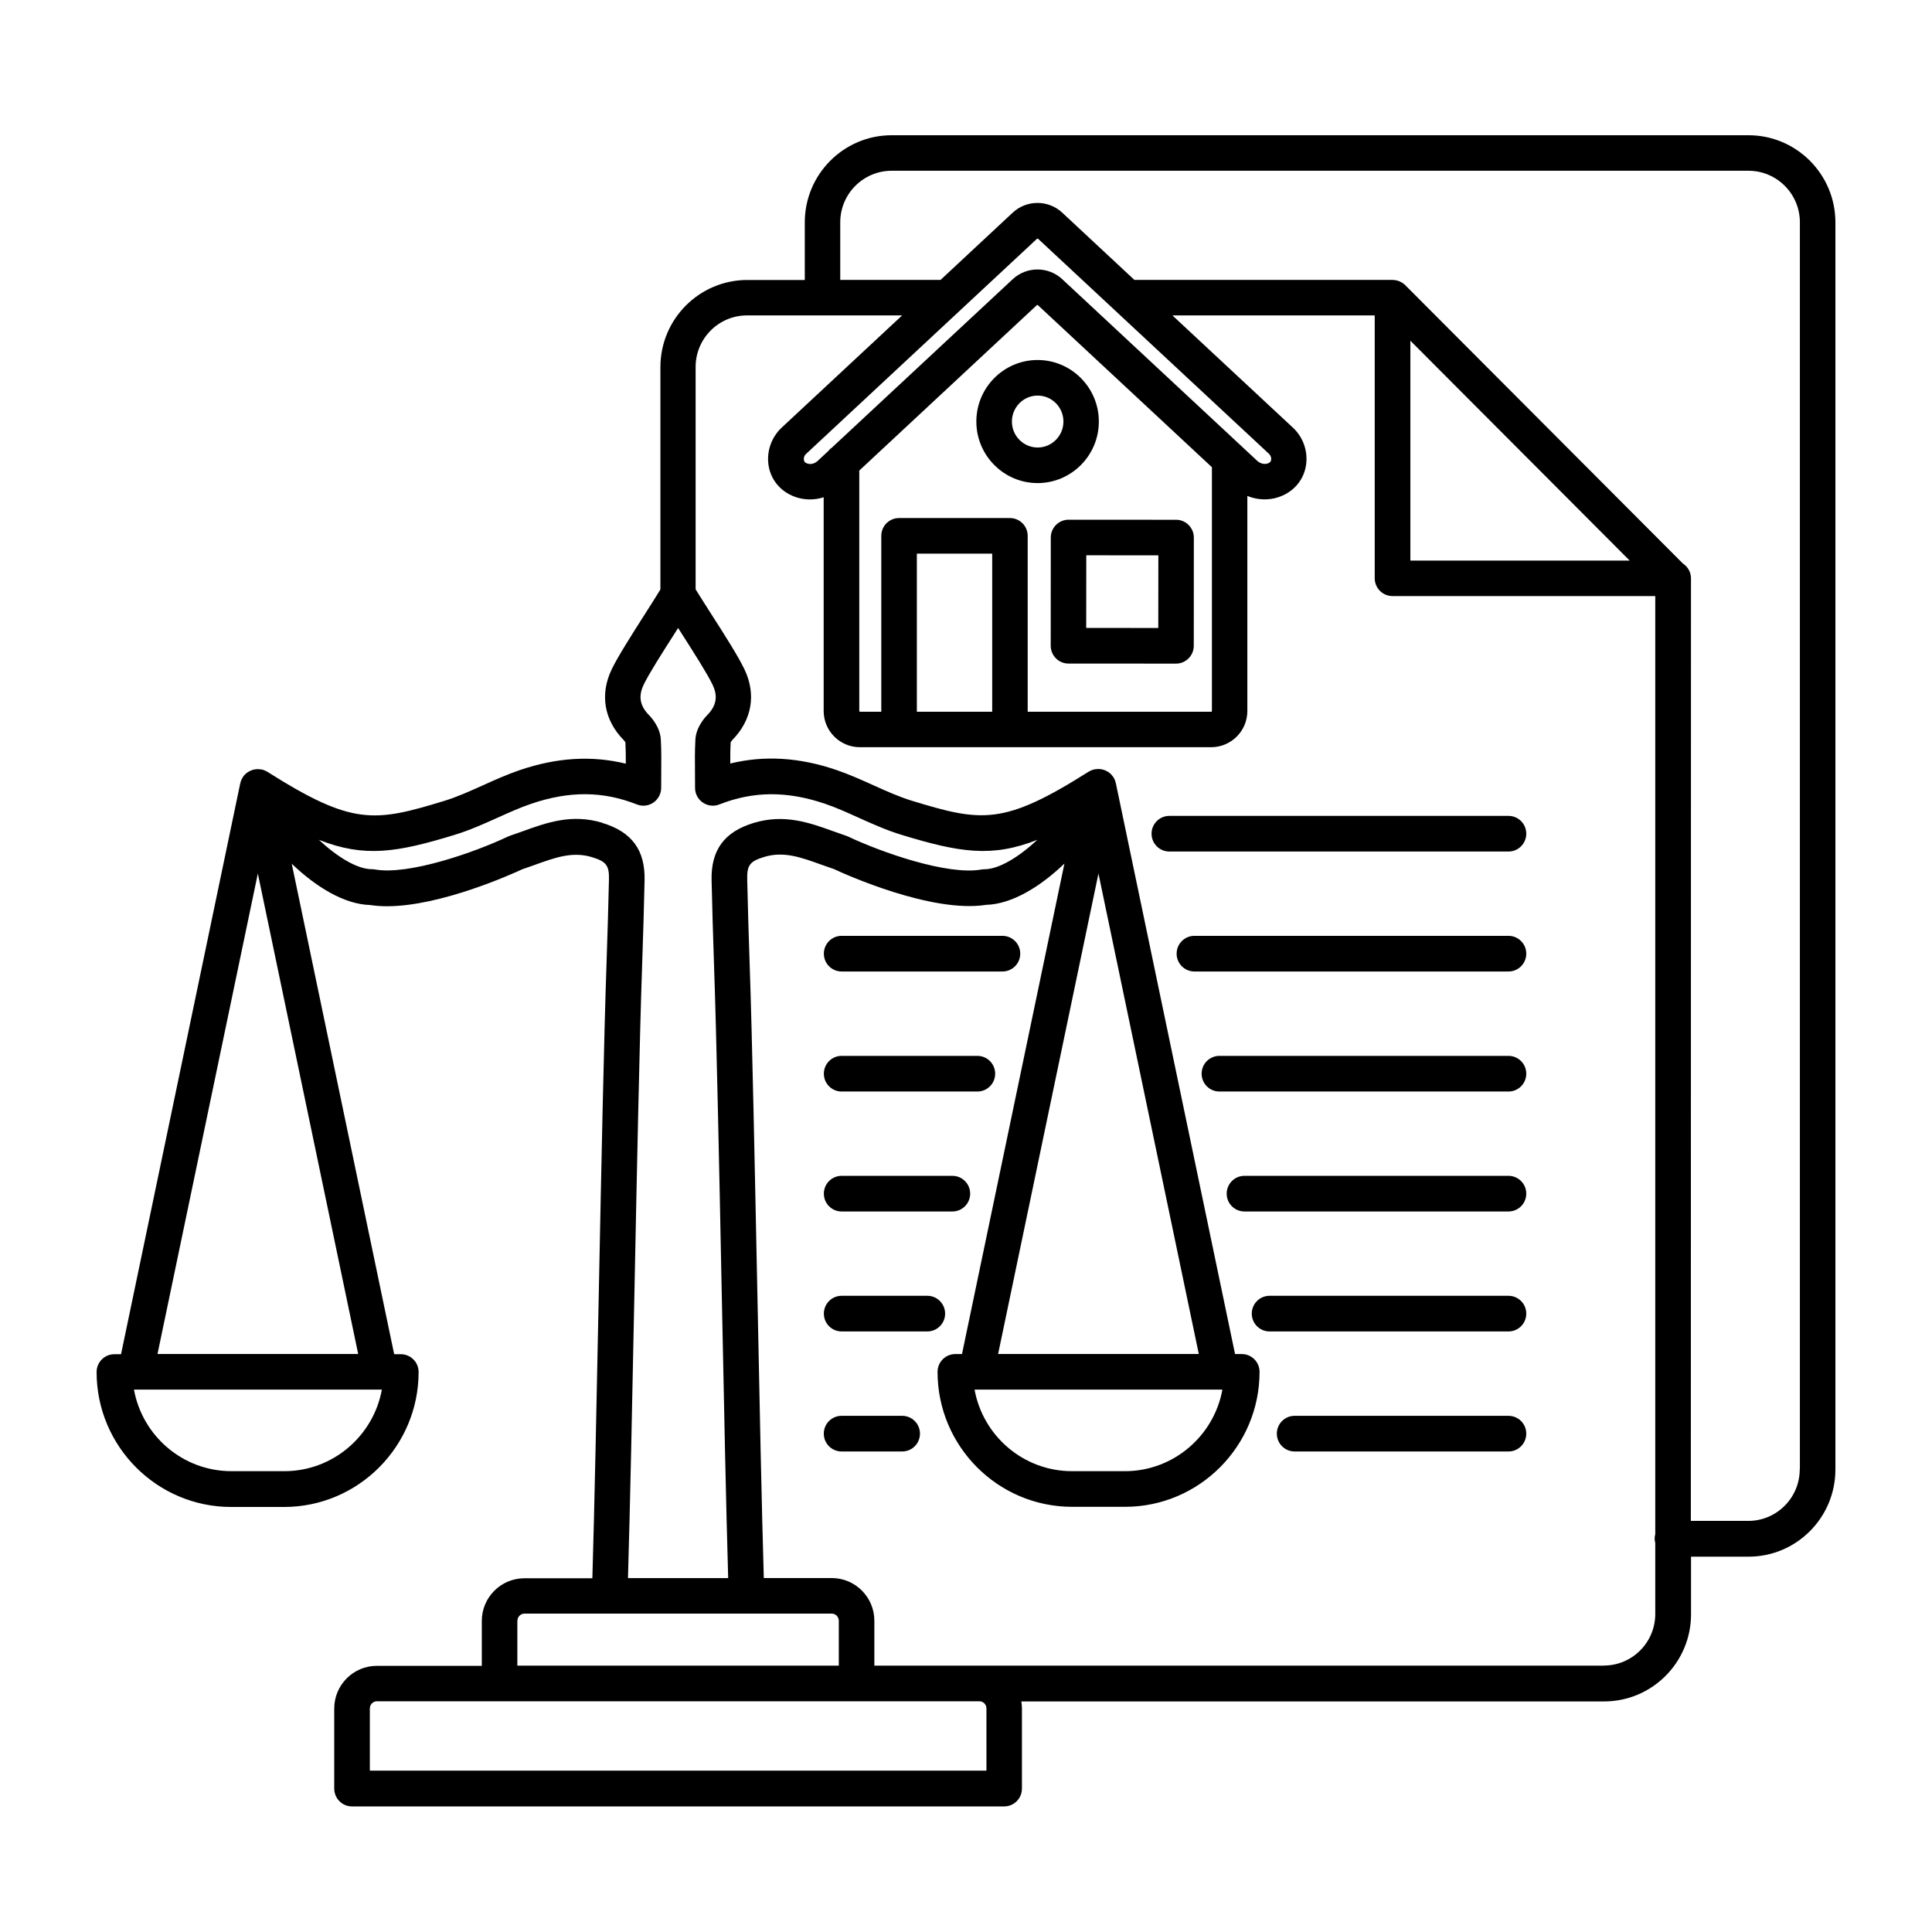 <svg width="200" height="200" viewBox="0 0 200 200" fill="none" xmlns="http://www.w3.org/2000/svg">
<path d="M181.006 14H92.304C87.344 14 83.311 18.043 83.311 23.016V28.984H77.359C72.398 28.984 68.365 33.027 68.365 38.001V61.022C67.92 61.75 67.338 62.672 66.719 63.638C65.375 65.75 63.98 67.933 63.326 69.281C62.075 71.883 62.535 74.557 64.577 76.626C64.649 76.698 64.713 76.799 64.742 76.856C64.778 77.563 64.785 78.283 64.785 79.055C61.263 78.197 57.654 78.413 53.815 79.718C52.486 80.172 51.22 80.741 49.991 81.296C48.618 81.916 47.324 82.5 45.98 82.91C38.741 85.123 36.483 85.469 27.67 79.891C27.605 79.847 27.541 79.819 27.469 79.79C27.447 79.782 27.433 79.768 27.411 79.761C27.404 79.761 27.397 79.754 27.39 79.754C27.368 79.746 27.346 79.739 27.332 79.732C27.253 79.703 27.174 79.674 27.095 79.66C27.088 79.66 27.08 79.653 27.066 79.653H27.052C27.023 79.646 26.994 79.646 26.965 79.646C26.893 79.631 26.822 79.624 26.75 79.624C26.728 79.624 26.707 79.617 26.678 79.617C26.656 79.617 26.642 79.624 26.62 79.624C26.549 79.624 26.477 79.631 26.405 79.646C26.376 79.653 26.34 79.653 26.311 79.66H26.304C26.297 79.66 26.297 79.667 26.29 79.667C26.189 79.689 26.088 79.718 25.988 79.761C25.981 79.761 25.981 79.768 25.973 79.768C25.945 79.782 25.916 79.797 25.88 79.811C25.815 79.84 25.758 79.869 25.7 79.905C25.686 79.912 25.671 79.919 25.657 79.934C25.628 79.956 25.6 79.977 25.571 79.999C25.542 80.02 25.513 80.035 25.485 80.056C25.47 80.071 25.456 80.093 25.434 80.107C25.413 80.121 25.398 80.143 25.377 80.157C25.355 80.179 25.341 80.201 25.319 80.215C25.276 80.258 25.24 80.302 25.211 80.352C25.19 80.381 25.168 80.402 25.154 80.431C25.147 80.446 25.132 80.46 25.125 80.474C25.089 80.532 25.053 80.597 25.024 80.662C25.01 80.691 24.996 80.712 24.981 80.741C24.981 80.748 24.974 80.748 24.974 80.755C24.974 80.763 24.967 80.77 24.967 80.784C24.931 80.871 24.902 80.965 24.881 81.058C24.881 81.066 24.873 81.073 24.873 81.08L24.866 81.102V81.109L12.53 140.188H11.84C10.827 140.188 10 141.01 10 142.033C10 149.738 16.254 156.001 23.932 156.001H29.402C37.087 156.001 43.334 149.731 43.334 142.033C43.334 141.017 42.515 140.188 41.494 140.188H40.804L30.201 89.412C32.681 91.79 35.614 93.613 38.309 93.686C38.863 93.772 39.452 93.815 40.056 93.815C45.642 93.815 53.039 90.464 54.046 89.995C54.47 89.851 54.879 89.7 55.296 89.556C57.518 88.756 59.264 88.121 61.285 88.734C62.758 89.181 63.075 89.592 63.039 91.062C62.974 93.815 62.895 96.655 62.787 99.761C62.521 107.408 62.248 120.806 61.989 133.759C61.759 145.255 61.536 156.16 61.321 163.382H54.283C51.853 163.382 49.876 165.364 49.876 167.8V172.448H39.007C36.577 172.448 34.6 174.43 34.6 176.866V185.155C34.6 186.171 35.42 187 36.441 187H103.951C104.965 187 105.791 186.178 105.791 185.155V176.866C105.791 176.614 105.762 176.369 105.727 176.131H166.061C171.022 176.131 175.055 172.088 175.055 167.115V161.147H181.007C185.967 161.147 190 157.104 190 152.131V23.017C190 18.044 185.966 14 181.006 14ZM29.431 152.295H23.96C18.928 152.295 14.737 148.648 13.867 143.848H14.047H14.054H39.337H39.344H39.351H39.531C38.661 148.641 34.463 152.295 29.438 152.295H29.431ZM16.305 140.165L26.692 90.427L37.08 140.165H16.305ZM62.37 85.179C59.185 84.213 56.59 85.158 54.074 86.066C53.657 86.217 53.233 86.368 52.801 86.513C52.73 86.534 52.665 86.563 52.6 86.592C49.128 88.242 42.313 90.621 38.819 90.008C38.712 89.987 38.611 89.98 38.503 89.98C36.965 89.98 34.909 88.704 33.011 86.938C37.727 88.805 41.098 88.25 47.057 86.426C48.617 85.951 50.084 85.288 51.5 84.653C52.701 84.113 53.829 83.601 54.994 83.205C58.941 81.864 62.413 81.886 65.935 83.277C66.503 83.5 67.143 83.428 67.639 83.082C68.142 82.736 68.444 82.167 68.444 81.561C68.444 81.035 68.451 80.531 68.451 80.055C68.458 78.844 68.473 77.698 68.408 76.552C68.336 75.284 67.452 74.303 67.186 74.03C66.237 73.071 66.065 72.069 66.632 70.88C67.186 69.727 68.581 67.543 69.81 65.619C69.939 65.41 70.076 65.208 70.198 65.006C70.328 65.208 70.457 65.41 70.586 65.619C71.816 67.543 73.21 69.727 73.764 70.88C74.339 72.069 74.159 73.071 73.21 74.03C72.944 74.304 72.06 75.284 71.988 76.552C71.924 77.698 71.931 78.837 71.945 80.048C71.952 80.531 71.952 81.028 71.952 81.561C71.952 82.174 72.254 82.743 72.757 83.082C73.261 83.428 73.9 83.5 74.461 83.277C77.984 81.893 81.456 81.864 85.403 83.205C86.567 83.601 87.696 84.113 88.896 84.653C90.312 85.295 91.779 85.951 93.339 86.426C99.298 88.243 102.67 88.805 107.386 86.938C105.488 88.704 103.425 89.987 101.893 89.987C101.786 89.987 101.678 89.994 101.577 90.016C98.076 90.628 91.268 88.243 87.796 86.599C87.731 86.57 87.667 86.541 87.595 86.52C87.164 86.376 86.74 86.224 86.323 86.073C83.806 85.165 81.211 84.228 78.027 85.186C74.979 86.109 73.591 87.997 73.663 91.126C73.728 93.893 73.807 96.754 73.915 99.868C74.181 107.493 74.454 120.878 74.713 133.821C74.943 145.267 75.165 156.121 75.381 163.365H65.008C65.224 156.121 65.446 145.26 65.676 133.814C65.942 120.877 66.208 107.492 66.474 99.874C66.582 96.753 66.668 93.891 66.726 91.131C66.798 88.003 65.41 86.115 62.362 85.192L62.37 85.179ZM53.563 167.776C53.563 167.373 53.894 167.041 54.297 167.041H86.099C86.502 167.041 86.832 167.373 86.832 167.776V172.425H53.556V167.776H53.563ZM102.117 183.294H38.287V176.851C38.287 176.447 38.617 176.115 39.02 176.115H101.383C101.786 176.115 102.116 176.447 102.116 176.851L102.117 183.294ZM166.06 172.425H101.469H101.44H101.383H90.513V167.777C90.513 165.341 88.536 163.359 86.107 163.359H79.069C78.853 156.137 78.63 145.239 78.4 133.743C78.134 120.784 77.868 107.386 77.602 99.738C77.495 96.632 77.415 93.792 77.351 91.039C77.315 89.569 77.631 89.158 79.105 88.711C81.125 88.098 82.872 88.733 85.093 89.533C85.503 89.684 85.92 89.828 86.344 89.972C87.451 90.491 96.437 94.556 102.08 93.67C104.769 93.598 107.702 91.781 110.189 89.396L99.585 140.172H98.895C97.882 140.172 97.055 140.994 97.055 142.017C97.055 149.722 103.309 155.985 110.987 155.985H116.458C124.142 155.985 130.389 149.715 130.389 142.017C130.389 141.001 129.57 140.172 128.549 140.172H127.852L115.516 81.093V81.086L115.509 81.064C115.509 81.057 115.501 81.05 115.501 81.042C115.48 80.949 115.451 80.855 115.415 80.761C115.415 80.754 115.408 80.747 115.408 80.74C115.408 80.732 115.401 80.725 115.401 80.725L115.358 80.639C115.329 80.574 115.3 80.516 115.257 80.459C115.25 80.444 115.243 80.43 115.228 80.415C115.207 80.386 115.185 80.358 115.164 80.329C115.128 80.286 115.092 80.242 115.056 80.199C115.041 80.177 115.02 80.163 115.005 80.141C114.984 80.12 114.962 80.098 114.941 80.084L114.898 80.04C114.869 80.019 114.84 80.004 114.811 79.983C114.783 79.961 114.761 79.94 114.732 79.918C114.718 79.904 114.696 79.896 114.682 79.889C114.624 79.853 114.567 79.824 114.502 79.796C114.473 79.781 114.445 79.767 114.416 79.752C114.402 79.745 114.394 79.745 114.387 79.738C114.294 79.702 114.193 79.673 114.1 79.651C114.092 79.651 114.092 79.644 114.085 79.644H114.078C114.042 79.637 114.013 79.637 113.977 79.63C113.906 79.623 113.834 79.608 113.769 79.608C113.747 79.608 113.733 79.601 113.711 79.601C113.69 79.601 113.661 79.608 113.64 79.608C113.568 79.608 113.496 79.615 113.424 79.63C113.395 79.637 113.366 79.637 113.338 79.637H113.323C113.316 79.637 113.309 79.644 113.295 79.644C113.215 79.666 113.136 79.687 113.057 79.716C113.036 79.723 113.014 79.731 112.993 79.738C112.985 79.738 112.978 79.745 112.971 79.745C112.949 79.752 112.935 79.767 112.914 79.774C112.849 79.803 112.777 79.839 112.712 79.875C103.899 85.453 101.642 85.107 94.403 82.895C93.065 82.484 91.764 81.9 90.391 81.28C89.162 80.725 87.897 80.156 86.567 79.702C82.728 78.397 79.119 78.181 75.597 79.039C75.597 78.26 75.597 77.547 75.64 76.84C75.669 76.783 75.733 76.689 75.805 76.61C77.847 74.541 78.307 71.867 77.056 69.265C76.402 67.91 75.014 65.727 73.663 63.622C73.045 62.649 72.455 61.734 72.01 61.006V37.985C72.01 35.044 74.396 32.651 77.329 32.651H85.107H85.122H85.136H93.389L80.909 44.277C79.738 45.372 79.242 47.066 79.651 48.608C80.054 50.115 81.247 51.225 82.85 51.592C83.181 51.664 83.519 51.7 83.85 51.7C84.331 51.7 84.806 51.621 85.266 51.477V73.603C85.266 75.672 86.948 77.351 89.018 77.351H93.03H93.058H104.539H104.568H125.373C127.443 77.351 129.125 75.672 129.125 73.603V51.34C130.009 51.701 130.98 51.794 131.914 51.586C133.51 51.218 134.704 50.108 135.106 48.602C135.516 47.066 135.027 45.365 133.848 44.277L121.369 32.652H142.31V59.859C142.31 60.876 143.129 61.704 144.15 61.704H171.352V158.809C171.316 158.961 171.287 159.112 171.287 159.271C171.287 159.429 171.316 159.58 171.352 159.732V167.083C171.352 170.024 168.965 172.417 166.032 172.417L166.06 172.425ZM126.543 143.849C125.673 148.642 121.475 152.296 116.45 152.296H110.979C105.947 152.296 101.756 148.649 100.886 143.849H101.066H101.073H126.356H126.363H126.37H126.55H126.543ZM103.324 140.166L113.712 90.428L124.099 140.166H103.324ZM131.367 46.989C131.582 47.183 131.625 47.472 131.575 47.659C131.554 47.738 131.503 47.919 131.122 48.005C130.799 48.077 130.418 47.955 130.13 47.688L109.966 28.905C108.528 27.564 106.278 27.557 104.833 28.905L86.106 46.347C85.955 46.448 85.826 46.577 85.71 46.721L84.675 47.687C84.388 47.961 84.007 48.084 83.683 48.012C83.295 47.925 83.245 47.745 83.23 47.666C83.18 47.478 83.223 47.19 83.439 46.995L107.341 24.725C107.362 24.711 107.384 24.696 107.406 24.696C107.427 24.696 107.449 24.704 107.47 24.725L131.38 46.995L131.367 46.989ZM94.912 73.678V57.31H102.712V73.678H94.912ZM104.552 53.627H93.071C92.058 53.627 91.231 54.449 91.231 55.472V73.678H89.031C88.988 73.678 88.952 73.642 88.952 73.614V48.712L107.327 31.595C107.363 31.559 107.413 31.559 107.449 31.595L125.457 48.366V73.614C125.457 73.643 125.428 73.679 125.378 73.679H106.386V55.473C106.386 54.457 105.566 53.628 104.545 53.628L104.552 53.627ZM146.001 58.031V35.27L168.704 58.031H146.001ZM186.308 152.108C186.308 155.049 183.921 157.442 180.989 157.442H175.036L175.051 59.875C175.051 59.227 174.713 58.657 174.202 58.326L145.469 29.519C145.397 29.447 145.311 29.382 145.225 29.317C145.196 29.295 145.167 29.281 145.132 29.259C145.074 29.223 145.009 29.187 144.945 29.158C144.909 29.144 144.873 29.122 144.837 29.108C144.765 29.079 144.686 29.057 144.607 29.036C144.578 29.029 144.542 29.021 144.513 29.014C144.413 28.992 144.319 28.985 144.219 28.985C144.204 28.985 144.19 28.978 144.168 28.978H117.434L109.965 22.016C108.527 20.675 106.277 20.668 104.832 22.016L97.363 28.978H86.982V23.01C86.982 20.07 89.369 17.677 92.302 17.677H181.004C183.937 17.677 186.323 20.07 186.323 23.01V152.109L186.308 152.108ZM110.618 53.8C110.129 53.8 109.661 53.995 109.316 54.341C108.971 54.687 108.777 55.155 108.777 55.645L108.77 66.846C108.77 67.862 109.59 68.691 110.603 68.691L121.739 68.698C122.227 68.698 122.695 68.503 123.04 68.157C123.385 67.811 123.579 67.343 123.579 66.853L123.586 55.653C123.586 54.636 122.767 53.807 121.753 53.807L110.618 53.8ZM112.451 57.483L119.913 57.49L119.905 65.008L112.444 65.001L112.451 57.483ZM113.752 43.638C113.752 40.128 110.905 37.267 107.411 37.267C103.918 37.267 101.071 40.121 101.071 43.638C101.071 47.148 103.918 50.009 107.411 50.009C110.905 50.009 113.752 47.155 113.752 43.638ZM104.752 43.638C104.752 42.16 105.945 40.95 107.419 40.95C108.885 40.95 110.086 42.153 110.086 43.638C110.086 45.115 108.892 46.326 107.419 46.326C105.952 46.326 104.752 45.123 104.752 43.638ZM157.999 98.723C157.999 99.739 157.18 100.568 156.159 100.568H123.644C122.631 100.568 121.804 99.746 121.804 98.723C121.804 97.707 122.624 96.878 123.644 96.878H156.159C157.173 96.878 157.999 97.7 157.999 98.723ZM85.285 98.723C85.285 97.707 86.104 96.878 87.125 96.878H103.774C104.788 96.878 105.615 97.7 105.615 98.723C105.615 99.739 104.795 100.568 103.774 100.568H87.125C86.111 100.568 85.285 99.746 85.285 98.723ZM157.999 86.305C157.999 87.321 157.18 88.15 156.159 88.15H121.049C120.036 88.15 119.209 87.328 119.209 86.305C119.209 85.288 120.029 84.46 121.049 84.46H156.159C157.173 84.46 157.999 85.281 157.999 86.305ZM157.999 111.149C157.999 112.165 157.18 112.994 156.159 112.994H126.232C125.218 112.994 124.392 112.172 124.392 111.149C124.392 110.132 125.211 109.304 126.232 109.304H156.159C157.173 109.304 157.999 110.125 157.999 111.149ZM85.285 111.149C85.285 110.132 86.104 109.304 87.125 109.304H101.179C102.193 109.304 103.019 110.125 103.019 111.149C103.019 112.165 102.2 112.994 101.179 112.994H87.125C86.111 112.994 85.285 112.172 85.285 111.149ZM157.999 123.567C157.999 124.583 157.18 125.412 156.159 125.412H128.827C127.813 125.412 126.986 124.59 126.986 123.567C126.986 122.551 127.806 121.722 128.827 121.722H156.159C157.173 121.722 157.999 122.544 157.999 123.567ZM85.285 123.567C85.285 122.551 86.104 121.722 87.125 121.722H98.591C99.605 121.722 100.431 122.544 100.431 123.567C100.431 124.583 99.612 125.412 98.591 125.412H87.125C86.111 125.412 85.285 124.59 85.285 123.567ZM157.999 135.985C157.999 137.002 157.18 137.83 156.159 137.83H131.423C130.41 137.83 129.583 137.009 129.583 135.985C129.583 134.969 130.403 134.14 131.423 134.14H156.159C157.173 134.14 157.999 134.962 157.999 135.985ZM95.997 137.83H87.126C86.113 137.83 85.286 137.009 85.286 135.985C85.286 134.969 86.106 134.14 87.126 134.14H95.997C97.011 134.14 97.838 134.962 97.838 135.985C97.838 137.002 97.018 137.83 95.997 137.83ZM157.999 148.411C157.999 149.427 157.18 150.256 156.159 150.256H134.018C133.005 150.256 132.178 149.434 132.178 148.411C132.178 147.395 132.997 146.566 134.018 146.566H156.159C157.173 146.566 157.999 147.387 157.999 148.411ZM95.235 148.411C95.235 149.427 94.416 150.256 93.395 150.256H87.119C86.106 150.256 85.279 149.434 85.279 148.411C85.279 147.395 86.098 146.566 87.119 146.566H93.395C94.409 146.566 95.235 147.387 95.235 148.411Z" fill="black"/>
</svg>
